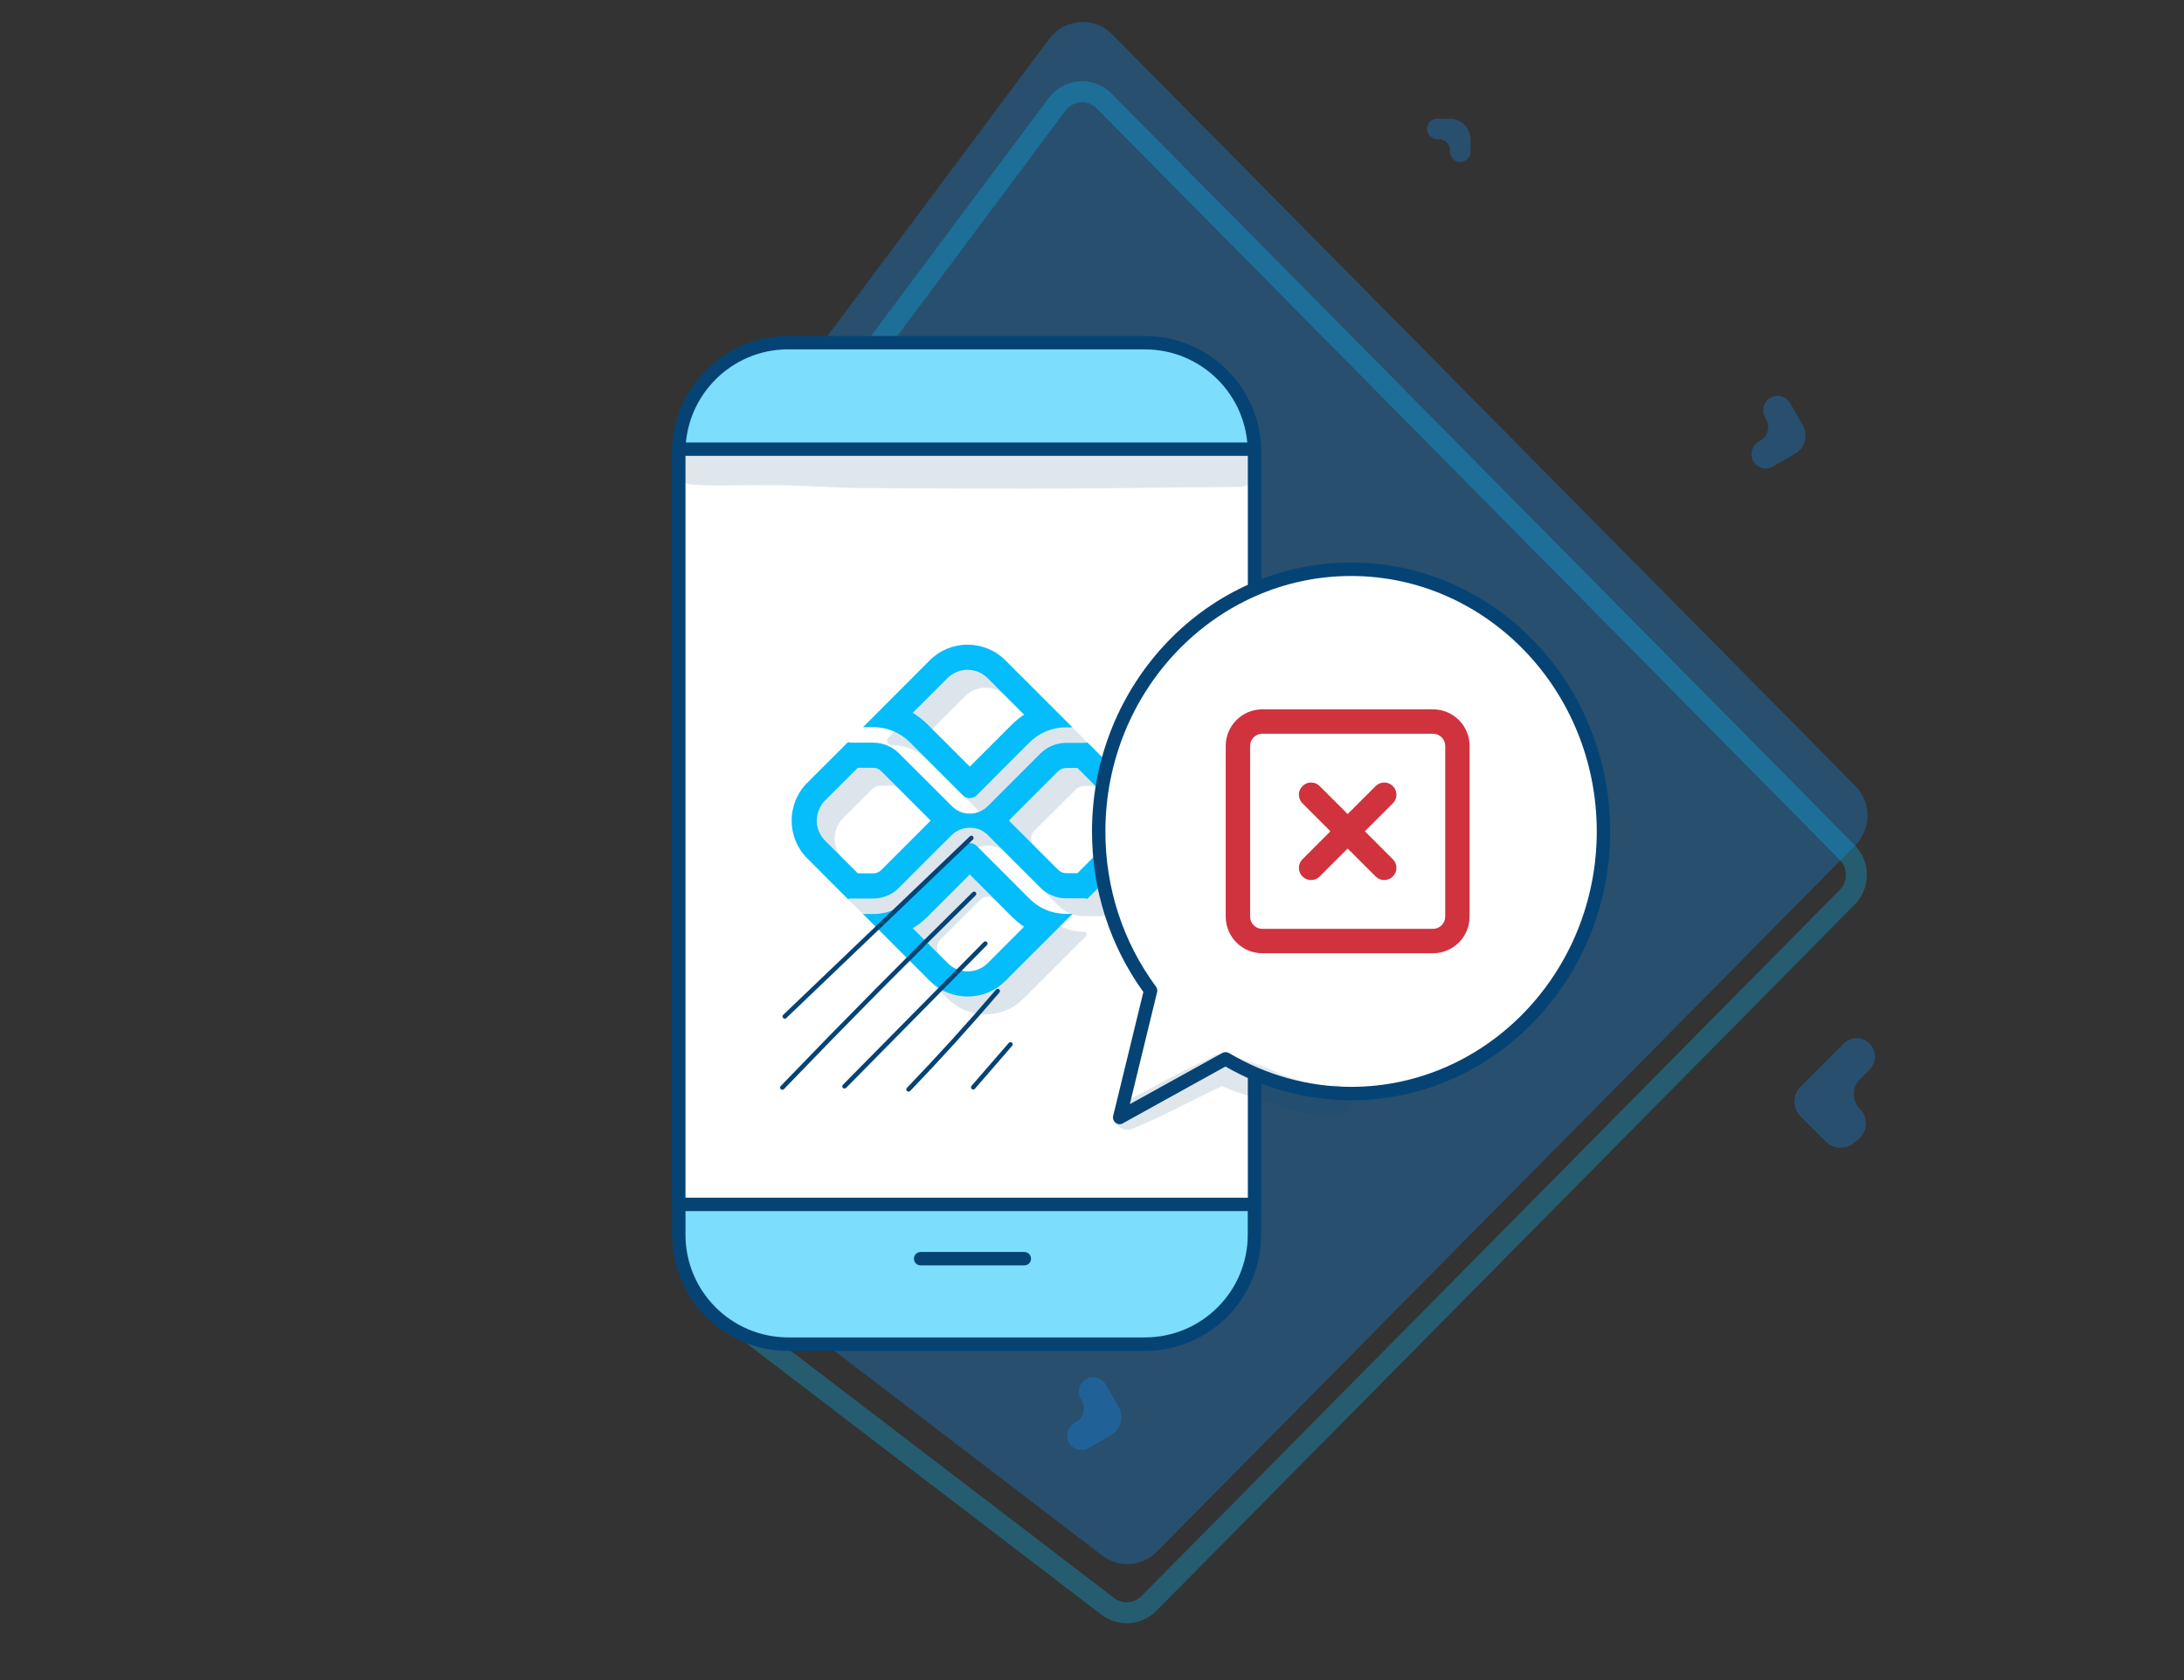 <svg width="208" height="160" viewBox="0 0 208 160" fill="none" xmlns="http://www.w3.org/2000/svg">
<rect x="0" y="0" width="208" height="160" fill="#333333" stroke="none"/>
<path opacity="0.3" d="M176.686 80.517C178.24 78.947 178.24 76.4 176.686 74.829L105.925 3.269C104.217 1.542 101.393 1.74 99.938 3.69L74.74 37.446C73.545 39.047 73.699 41.294 75.102 42.713L106.781 74.749C108.334 76.32 108.334 78.867 106.781 80.438L71.103 116.518C69.396 118.244 69.591 121.099 71.517 122.571L104.968 148.14C106.551 149.351 108.775 149.195 110.179 147.775L176.686 80.517Z" fill="#1090F9"/>
<path opacity="0.3" d="M175.925 81.183C177.09 82.361 177.09 84.271 175.925 85.449L109.417 152.707C108.365 153.772 106.697 153.888 105.509 152.98L72.059 127.411C70.614 126.307 70.468 124.166 71.748 122.872L107.426 86.791C109.367 84.828 109.367 81.644 107.426 79.681L75.747 47.645C74.695 46.581 74.579 44.895 75.475 43.694L100.673 9.938C101.765 8.476 103.883 8.327 105.164 9.623L175.925 81.183Z" stroke="#05BDFB" stroke-width="2"/>
<path opacity="0.3" d="M138.057 11.294C139.159 11.294 140.052 12.187 140.052 13.289L140.052 14.459C140.052 15.052 139.528 15.509 138.941 15.427C138.458 15.36 138.099 14.947 138.099 14.459L138.099 14.334C138.099 13.734 137.613 13.247 137.013 13.247L136.887 13.247C136.294 13.247 135.838 12.723 135.92 12.136C135.987 11.653 136.4 11.294 136.887 11.294L138.057 11.294Z" fill="#1090F9"/>
<path opacity="0.3" d="M171.692 40.486C172.244 41.443 171.916 42.666 170.96 43.218L168.854 44.434C168.135 44.849 167.215 44.533 166.903 43.763C166.647 43.131 166.896 42.407 167.487 42.066L167.639 41.977C168.366 41.557 168.616 40.627 168.196 39.9L168.108 39.748C167.693 39.029 168.009 38.109 168.778 37.797C169.41 37.54 170.135 37.789 170.476 38.38L171.692 40.486Z" fill="#1090F9"/>
<path opacity="0.3" d="M106.519 133.958C107.071 134.914 106.743 136.137 105.787 136.69L103.681 137.906C102.962 138.321 102.042 138.004 101.73 137.235C101.474 136.603 101.723 135.878 102.314 135.537L102.466 135.449C103.194 135.029 103.443 134.099 103.023 133.372L102.935 133.219C102.52 132.5 102.836 131.58 103.605 131.268C104.238 131.012 104.962 131.261 105.303 131.852L106.519 133.958Z" fill="#1090F9"/>
<path opacity="0.3" d="M171.48 106.315C170.699 105.534 170.699 104.268 171.48 103.487L175.583 99.385C176.354 98.613 177.635 98.727 178.258 99.623C178.743 100.319 178.659 101.262 178.059 101.861L177.13 102.79C176.357 103.563 176.357 104.817 177.13 105.59C177.963 106.423 177.889 107.794 176.971 108.532L176.555 108.866C175.76 109.507 174.61 109.445 173.887 108.722L171.48 106.315Z" fill="#1090F9"/>
<path d="M64.645 117.524V43.127C64.645 37.333 69.34 32.639 75.134 32.639H108.984C114.778 32.639 119.473 37.333 119.473 43.127V117.524C119.473 123.318 114.778 128.012 108.984 128.012H75.134C69.34 128.012 64.645 123.318 64.645 117.524Z" fill="#7CDDFD"/>
<path d="M109.057 128.65H75.061C68.966 128.65 64.007 123.692 64.007 117.596V43.053C64.007 36.958 68.966 32 75.061 32H109.057C115.152 32 120.111 36.958 120.111 43.053V117.596C120.111 123.692 115.152 128.65 109.057 128.65ZM75.061 33.269C69.67 33.269 65.284 37.655 65.284 43.046V117.589C65.284 122.98 69.67 127.366 75.061 127.366H109.057C114.448 127.366 118.834 122.98 118.834 117.589V43.053C118.834 37.662 114.448 33.276 109.057 33.276H75.061V33.269Z" fill="#054375"/>
<path d="M119.48 42.774H64.645V114.699H119.48V42.774Z" fill="white"/>
<g opacity="0.14">
<path fill-rule="evenodd" clip-rule="evenodd" d="M86.864 71.367C87.416 71.611 87.925 71.957 88.36 72.394L93.404 77.439C93.769 77.803 94.359 77.803 94.724 77.439L99.75 72.413C100.116 72.044 100.534 71.74 100.988 71.508C101.675 71.156 102.443 70.968 103.23 70.971C103.454 70.971 103.565 70.701 103.408 70.543L97.453 64.588C95.465 62.6 92.243 62.6 90.255 64.587L84.591 70.256C84.334 70.513 84.516 70.953 84.88 70.953C85.569 70.951 86.244 71.095 86.864 71.367ZM88.635 69.594C89.148 69.901 89.625 70.272 90.054 70.703L90.056 70.705L93.357 74.007C93.748 74.397 94.381 74.397 94.771 74.007L98.052 70.726L98.055 70.723C98.125 70.652 98.196 70.584 98.269 70.517C98.734 70.085 98.817 69.337 98.368 68.888L95.76 66.281C94.708 65.228 93.001 65.227 91.947 66.28L91.945 66.282L88.635 69.594Z" fill="#054375"/>
<path fill-rule="evenodd" clip-rule="evenodd" d="M100.997 88.198C100.54 87.966 100.119 87.662 99.75 87.293L94.723 82.263C94.354 81.909 93.772 81.909 93.403 82.263L88.359 87.307C87.924 87.743 87.416 88.089 86.864 88.332C86.244 88.605 85.569 88.749 84.879 88.747C84.515 88.747 84.333 89.186 84.59 89.443L90.264 95.117C92.254 97.103 95.474 97.103 97.463 95.117L103.411 89.169C103.572 89.007 103.459 88.731 103.23 88.729C102.447 88.732 101.682 88.546 100.997 88.198ZM98.373 90.822C98.823 90.372 98.74 89.623 98.272 89.192C98.199 89.124 98.127 89.055 98.056 88.984L94.77 85.695C94.379 85.304 93.746 85.304 93.355 85.695L90.055 88.995L90.053 88.997C89.93 89.121 89.803 89.239 89.672 89.353C89.181 89.78 89.083 90.551 89.543 91.011L91.955 93.423C93.01 94.475 94.717 94.476 95.772 93.424L98.373 90.822Z" fill="#054375"/>
<path fill-rule="evenodd" clip-rule="evenodd" d="M104.984 72.45C105.155 72.448 105.336 72.473 105.457 72.593L109.115 76.251C111.102 78.24 111.104 81.462 109.115 83.45L105.457 87.108C105.337 87.228 105.154 87.251 104.984 87.251H103.23C102.317 87.249 101.443 86.886 100.796 86.243L95.77 81.218C94.859 80.307 93.27 80.307 92.358 81.218L87.314 86.262C86.668 86.906 85.793 87.268 84.88 87.272H82.718C82.557 87.273 82.385 87.25 82.271 87.136L78.586 83.451C76.601 81.461 76.601 78.241 78.586 76.251L82.28 72.565C82.394 72.451 82.565 72.426 82.727 72.43H84.88C85.793 72.432 86.668 72.795 87.314 73.439L92.359 78.481C93.302 79.422 94.827 79.422 95.77 78.481L100.796 73.458C101.443 72.815 102.317 72.452 103.23 72.45H104.984ZM107.423 77.944C108.477 78.998 108.476 80.704 107.423 81.757L104.615 84.565C104.427 84.752 104.173 84.858 103.908 84.858H103.234C102.954 84.857 102.685 84.745 102.485 84.547L98.494 80.557C98.103 80.166 98.104 79.533 98.494 79.142L102.484 75.155C102.684 74.957 102.954 74.844 103.234 74.843H103.908C104.173 74.843 104.427 74.949 104.615 75.136L107.423 77.944ZM85.624 75.135L89.634 79.142C90.025 79.532 90.025 80.166 89.635 80.556L85.624 84.567C85.427 84.763 85.158 84.876 84.874 84.878H83.813C83.547 84.878 83.293 84.773 83.106 84.585L80.28 81.76C79.229 80.705 79.228 78.999 80.279 77.944L83.113 75.115C83.3 74.928 83.554 74.823 83.819 74.823H84.876C85.156 74.824 85.425 74.936 85.624 75.135Z" fill="#054375"/>
</g>
<path fill-rule="evenodd" clip-rule="evenodd" d="M85.159 69.664C85.712 69.908 86.221 70.254 86.656 70.69L91.7 75.735C92.065 76.1 92.655 76.1 93.02 75.735L98.046 70.71C98.412 70.341 98.83 70.037 99.284 69.805C99.971 69.453 100.739 69.265 101.526 69.268H102.131L95.749 62.885C93.761 60.897 90.539 60.897 88.551 62.884L82.19 69.25H83.175C83.865 69.248 84.54 69.392 85.159 69.664ZM86.931 67.891C87.444 68.198 87.921 68.569 88.35 69L88.352 69.002L92.36 73.011L96.348 69.023L96.351 69.019C96.714 68.655 97.111 68.333 97.535 68.056L94.056 64.578C93.004 63.525 91.297 63.523 90.243 64.577L90.241 64.579L86.931 67.891Z" fill="#05BDFB"/>
<path fill-rule="evenodd" clip-rule="evenodd" d="M99.293 86.495C98.836 86.263 98.414 85.959 98.046 85.59L93.019 80.559C92.65 80.206 92.068 80.206 91.698 80.559L86.654 85.603C86.22 86.04 85.712 86.385 85.16 86.629C84.54 86.902 83.865 87.046 83.174 87.044H82.19L88.56 93.414C90.55 95.399 93.77 95.399 95.759 93.414L102.142 87.03L101.526 87.026C100.743 87.029 99.978 86.843 99.293 86.495ZM97.543 88.245C97.116 87.969 96.717 87.646 96.352 87.281L92.359 83.284L88.351 87.292L88.349 87.294C87.92 87.724 87.444 88.095 86.933 88.401L90.251 91.72C91.306 92.772 93.013 92.772 94.068 91.721L97.543 88.245Z" fill="#05BDFB"/>
<path fill-rule="evenodd" clip-rule="evenodd" d="M103.554 70.691L107.41 74.548C109.398 76.536 109.4 79.759 107.411 81.746L103.554 85.603C103.467 85.567 103.375 85.548 103.28 85.548H101.526C100.613 85.546 99.738 85.183 99.092 84.54L94.066 79.515C93.155 78.604 91.566 78.604 90.654 79.515L85.61 84.559C84.963 85.203 84.089 85.565 83.175 85.568H81.014C80.925 85.57 80.838 85.588 80.755 85.62L76.882 81.748C74.897 79.758 74.897 76.538 76.882 74.548L80.763 70.674C80.846 70.707 80.933 70.724 81.022 70.727H83.175C84.089 70.729 84.963 71.092 85.61 71.736L90.655 76.778C91.598 77.719 93.123 77.719 94.066 76.778L99.092 71.755C99.738 71.112 100.613 70.749 101.526 70.747H103.28C103.375 70.746 103.467 70.727 103.554 70.691ZM105.719 76.24C106.773 77.294 106.772 79.001 105.719 80.053L102.618 83.155H101.53C101.25 83.153 100.981 83.042 100.781 82.844L96.083 78.146L100.78 73.452C100.98 73.254 101.25 73.141 101.53 73.14H102.618L105.719 76.24ZM83.92 73.431L88.638 78.146L83.92 82.864C83.723 83.06 83.454 83.173 83.17 83.175H81.694L78.576 80.057C77.525 79.002 77.524 77.296 78.575 76.241L81.701 73.12H83.172C83.452 73.121 83.721 73.233 83.92 73.431Z" fill="#05BDFB"/>
<path d="M119.473 115.337H64.638C64.286 115.337 64 115.051 64 114.699V42.775C64 42.423 64.286 42.137 64.638 42.137H119.473C119.825 42.137 120.111 42.423 120.111 42.775V114.699C120.111 115.051 119.832 115.337 119.473 115.337ZM65.284 114.061H118.842V43.413H65.284V114.061Z" fill="#054375"/>
<path d="M97.557 120.509H87.677C87.325 120.509 87.039 120.223 87.039 119.871C87.039 119.518 87.325 119.232 87.677 119.232H97.557C97.909 119.232 98.195 119.518 98.195 119.871C98.195 120.223 97.909 120.509 97.557 120.509Z" fill="#054375"/>
<g opacity="0.129">
<path d="M115.805 42.907C113.935 42.856 112.065 42.768 110.194 42.79C105.163 42.738 100.124 42.746 95.085 42.812C91.124 42.841 87.163 43.002 83.202 42.738C78.347 42.592 73.491 42.298 68.628 42.496C67.946 42.511 67.264 42.504 66.582 42.474C66.171 42.445 65.731 42.386 65.357 42.599C63.501 43.31 64.081 46.186 66.076 46.163C68.445 46.332 70.829 46.149 73.198 46.2C76.029 46.186 78.853 46.42 81.684 46.479C92.246 46.545 102.815 46.589 113.378 46.398C114.778 46.42 116.187 46.391 117.588 46.362C118.747 46.494 119.927 45.944 119.942 44.638C119.795 42.386 117.375 42.988 115.805 42.907Z" fill="#054375"/>
</g>
<path d="M128.674 54.217C115.398 54.217 104.638 65.395 104.638 79.184C104.638 84.891 106.487 90.142 109.582 94.345L106.641 106.425L116.726 100.844C120.246 102.941 124.325 104.152 128.674 104.152C141.95 104.152 152.71 92.974 152.71 79.184C152.71 65.395 141.95 54.217 128.674 54.217Z" fill="white"/>
<path d="M106.64 107.064C106.501 107.064 106.369 107.02 106.252 106.932C106.054 106.777 105.958 106.521 106.017 106.271L108.892 94.477C105.694 90.025 104 84.744 104 79.177C104 65.058 115.068 53.571 128.674 53.571C142.28 53.571 153.348 65.058 153.348 79.177C153.348 93.296 142.28 104.782 128.674 104.782C124.493 104.782 120.364 103.675 116.711 101.57L106.941 106.976C106.853 107.042 106.743 107.064 106.64 107.064ZM128.674 54.855C115.772 54.855 105.276 65.769 105.276 79.184C105.276 84.575 106.941 89.688 110.095 93.964C110.205 94.118 110.249 94.308 110.198 94.492L107.601 105.156L116.41 100.279C116.608 100.169 116.85 100.169 117.048 100.286C120.576 102.391 124.596 103.506 128.674 103.506C141.576 103.506 152.072 92.592 152.072 79.177C152.072 65.762 141.576 54.855 128.674 54.855Z" fill="#054375"/>
<path d="M74.738 97.015C74.679 97.015 74.628 96.993 74.584 96.949C74.503 96.861 74.503 96.729 74.591 96.648L92.364 79.647C92.451 79.566 92.584 79.566 92.664 79.654C92.745 79.742 92.745 79.874 92.657 79.955L74.885 96.957C74.841 96.993 74.789 97.015 74.738 97.015Z" fill="#054375"/>
<path d="M74.51 103.785C74.459 103.785 74.4 103.763 74.364 103.727C74.276 103.646 74.276 103.514 74.356 103.426C80.32 97.221 86.466 91.016 92.62 84.972C92.708 84.891 92.84 84.891 92.921 84.972C93.001 85.052 93.001 85.192 92.921 85.272C86.774 91.309 80.628 97.514 74.665 103.719C74.628 103.763 74.569 103.785 74.51 103.785Z" fill="#054375"/>
<path d="M80.422 103.668C80.371 103.668 80.312 103.646 80.276 103.609C80.195 103.528 80.195 103.389 80.276 103.308L93.691 89.71C93.772 89.629 93.911 89.622 93.992 89.71C94.073 89.79 94.08 89.93 93.992 90.01L80.577 103.609C80.533 103.646 80.474 103.668 80.422 103.668Z" fill="#054375"/>
<path d="M86.525 103.962C86.474 103.962 86.422 103.94 86.379 103.903C86.29 103.822 86.29 103.69 86.371 103.602C89.276 100.58 92.136 97.434 94.857 94.243C94.931 94.155 95.07 94.14 95.158 94.221C95.246 94.294 95.261 94.434 95.18 94.522C92.452 97.72 89.591 100.874 86.679 103.903C86.643 103.94 86.584 103.962 86.525 103.962Z" fill="#054375"/>
<path d="M92.686 103.763C92.635 103.763 92.583 103.748 92.547 103.712C92.459 103.631 92.451 103.499 92.525 103.411L96.075 99.318C96.155 99.23 96.287 99.223 96.375 99.296C96.463 99.377 96.471 99.509 96.397 99.597L92.847 103.69C92.803 103.741 92.745 103.763 92.686 103.763Z" fill="#054375"/>
<g opacity="0.129">
<path d="M127.605 103.39C127.319 103.302 127.04 103.339 126.762 103.405C126.659 103.412 126.549 103.412 126.446 103.412C125.243 103.199 124.436 103.192 121.994 102.305C121.935 102.283 121.884 102.261 121.825 102.239C121.723 102.187 121.283 101.975 121.099 101.894C120.285 101.52 119.427 101.263 118.569 100.984C117.865 100.772 117.212 100.361 116.456 100.324C116.126 100.346 115.774 100.412 115.503 100.603C115.275 100.735 115.041 100.852 114.806 100.97C113.016 101.813 111.249 102.715 109.525 103.684C108.806 104.102 108.065 104.468 107.303 104.791C106.951 104.96 106.532 105.055 106.32 105.407C105.498 106.375 106.532 107.916 107.75 107.542C110.706 106.339 113.5 104.784 116.39 103.434C118.18 104.278 120.146 104.622 121.972 105.385C123.505 105.84 125.104 106.485 126.725 106.221C126.6 106.236 126.468 106.258 126.344 106.273C126.879 106.265 127.473 106.353 127.957 106.067C129.065 105.444 128.845 103.713 127.605 103.39Z" fill="#054375"/>
</g>
<path d="M124.043 74.862C124.497 74.408 125.232 74.408 125.686 74.862L128.349 77.525L131.012 74.862C131.465 74.408 132.2 74.408 132.654 74.862C133.107 75.315 133.107 76.051 132.654 76.504L129.991 79.167L132.654 81.83C133.107 82.283 133.107 83.019 132.654 83.472C132.2 83.926 131.465 83.926 131.012 83.472L128.349 80.809L125.686 83.472C125.232 83.926 124.497 83.926 124.043 83.472C123.59 83.019 123.59 82.283 124.043 81.83L126.706 79.167L124.043 76.504C123.59 76.051 123.59 75.315 124.043 74.862Z" fill="#D0333D"/>
<path fill-rule="evenodd" clip-rule="evenodd" d="M116.735 71.038C116.735 69.114 118.295 67.554 120.219 67.554H136.478C138.402 67.554 139.962 69.114 139.962 71.038V87.296C139.962 89.221 138.402 90.78 136.478 90.78H120.219C118.295 90.78 116.735 89.221 116.735 87.296V71.038ZM120.219 69.876C119.578 69.876 119.058 70.396 119.058 71.038V87.296C119.058 87.938 119.578 88.458 120.219 88.458H136.478C137.119 88.458 137.639 87.938 137.639 87.296V71.038C137.639 70.396 137.119 69.876 136.478 69.876H120.219Z" fill="#D0333D"/>
</svg>
